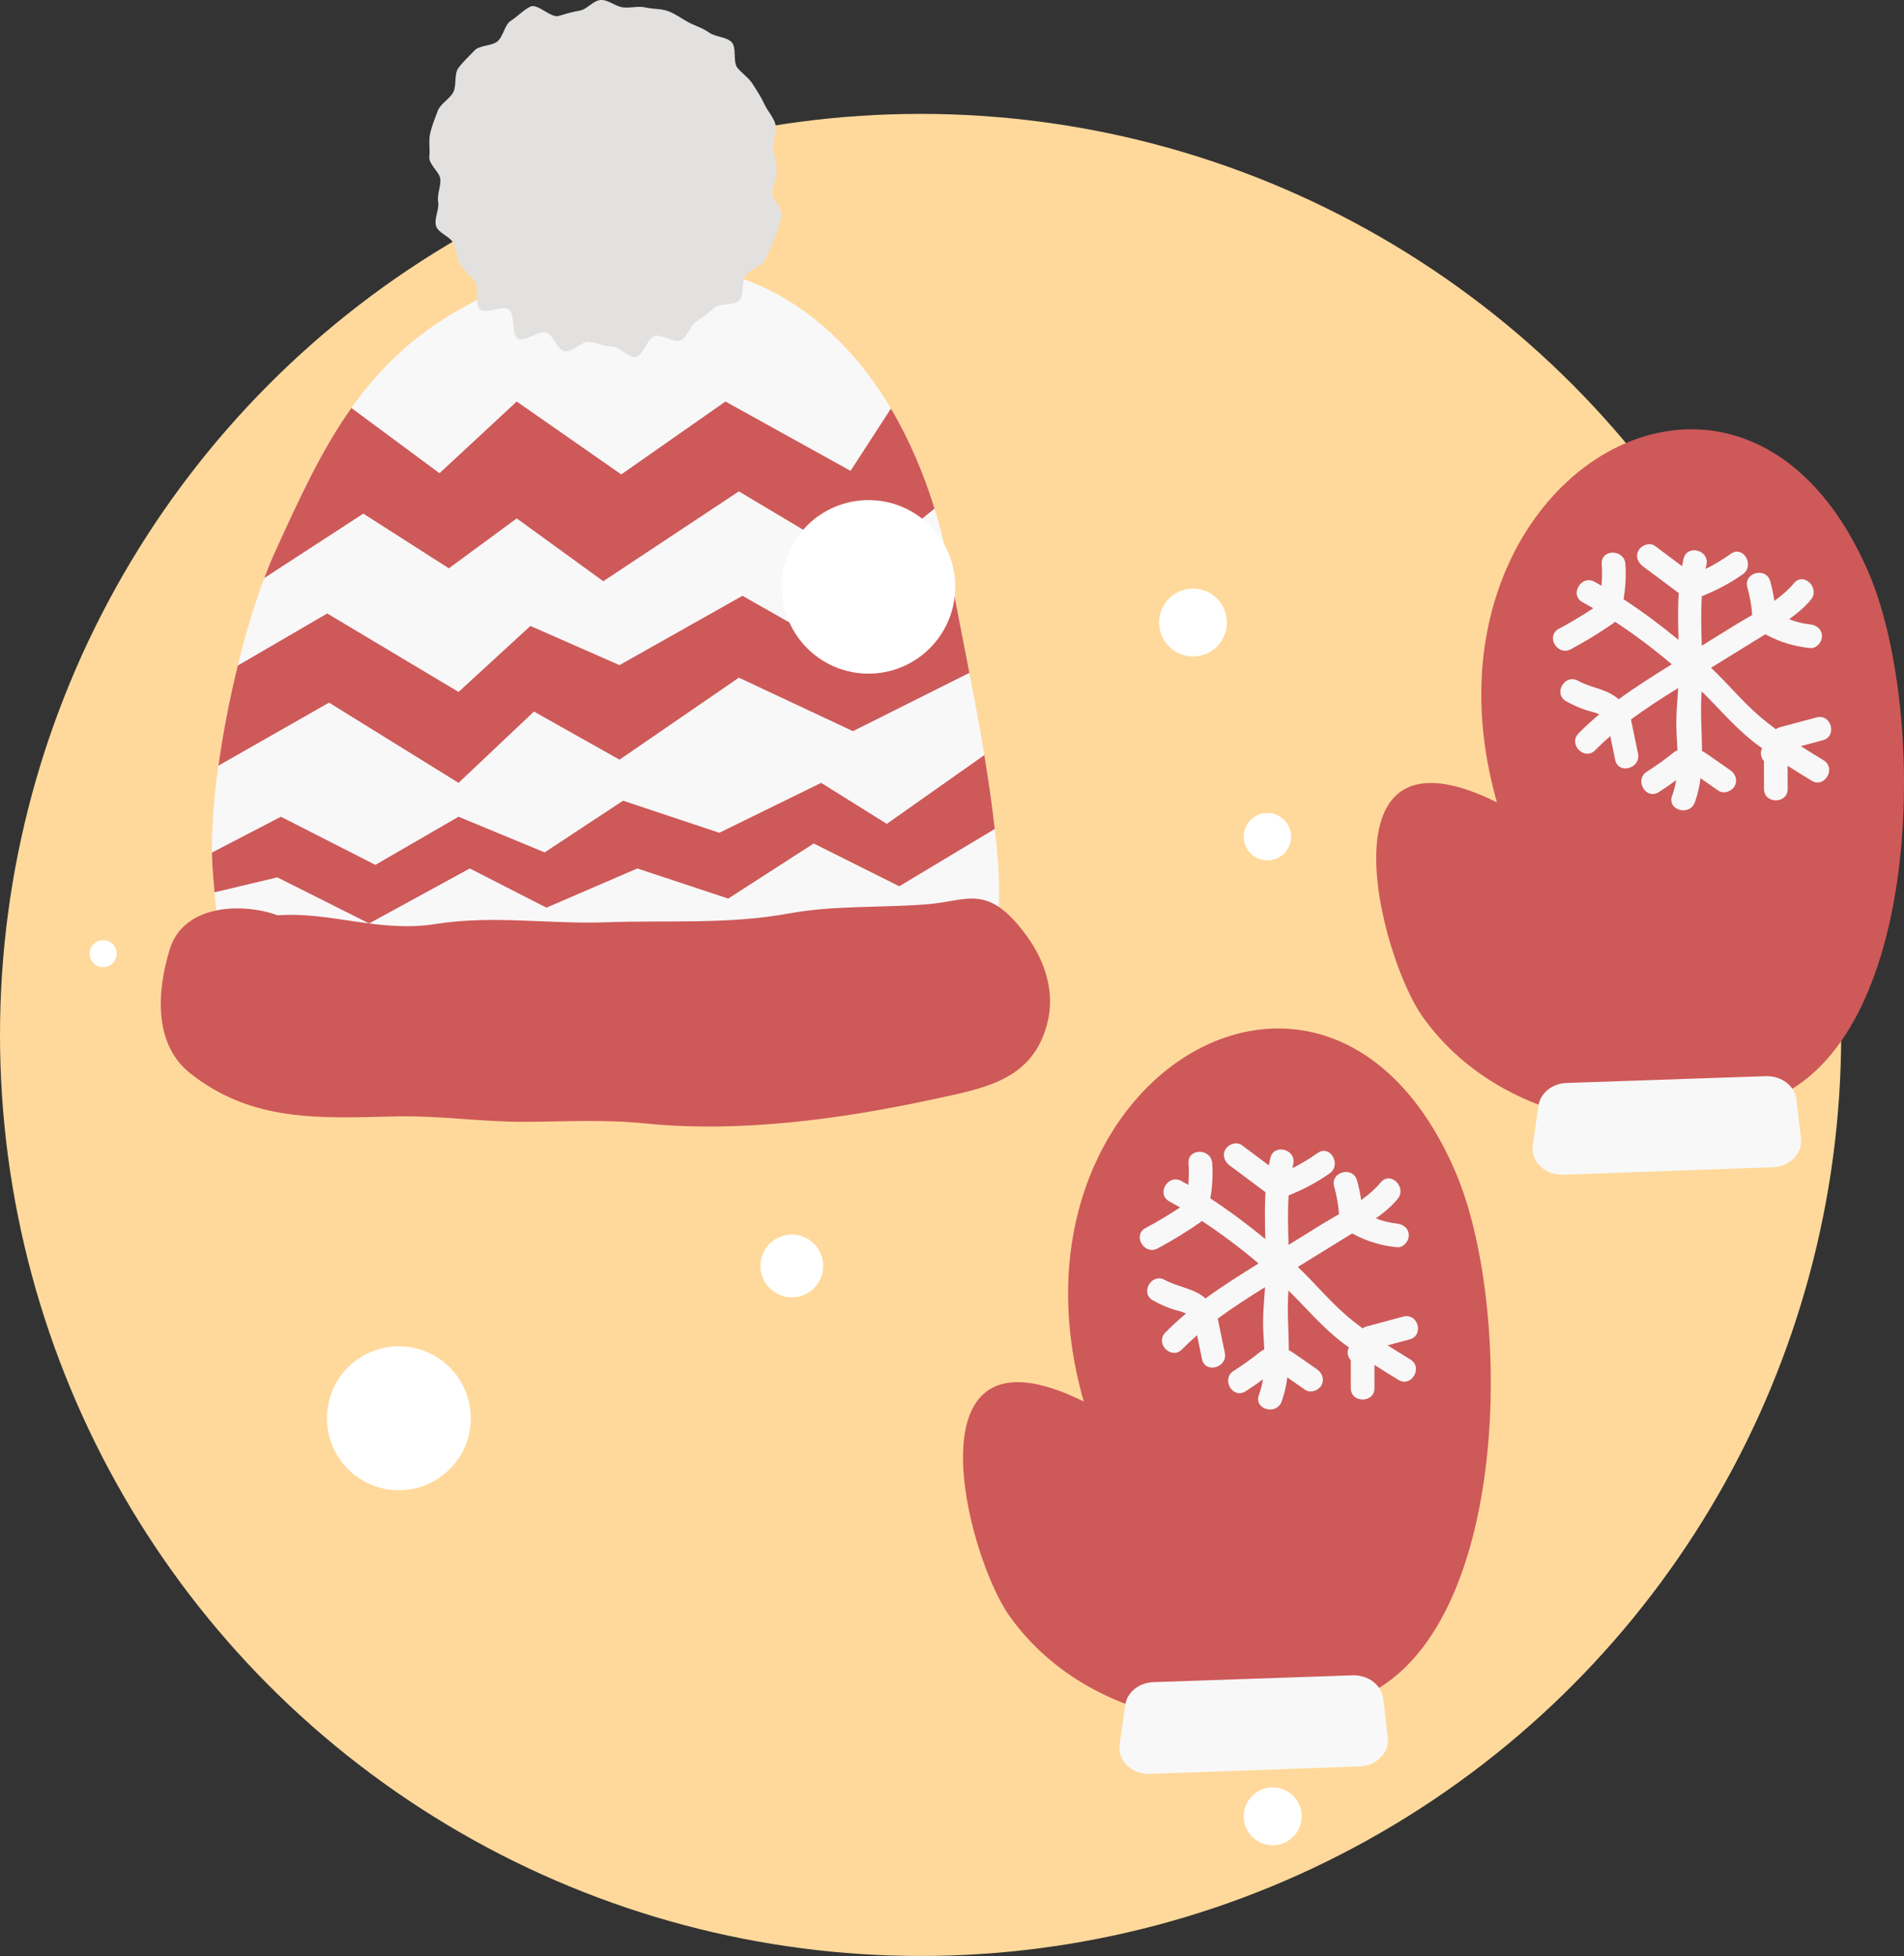 <?xml version="1.0" encoding="iso-8859-1"?>
<!-- Generator: Adobe Illustrator 18.1.0, SVG Export Plug-In . SVG Version: 6.00 Build 0)  -->
<!DOCTYPE svg PUBLIC "-//W3C//DTD SVG 1.1//EN" "http://www.w3.org/Graphics/SVG/1.1/DTD/svg11.dtd">
<svg version="1.1" xmlns="http://www.w3.org/2000/svg" xmlns:xlink="http://www.w3.org/1999/xlink" x="0px" y="0px"
	 viewBox="0 0 529.472 543.655" style="enable-background:new 0 0 529.472 543.655;" xml:space="preserve">
<rect x="0" y="0" width="529.472" height="543.655" fill="#333333" stroke="none"/>
<g id="_x23_hut-gloves">
	<g>
		<circle style="fill:#FFD99B;" cx="256" cy="287.655" r="256"/>
		<g>
			<path style="fill:#F8F8F8;" d="M60.624,279.575c0.847-20.485-1.403-32.161-1.659-41.365c-0.651-23.435,7.808-63.315,17.35-84.42
				c14.373-31.788,26.069-56.425,59.41-71.838c24.342-11.253,56.811-13.139,80.59-0.079c28.793,15.814,42.771,49.52,47.707,76.351
				c4.861,26.42,11.468,55.065,13.554,81.974c0.812,10.469,0.143,39.297-8.213,46.163c-8.346,6.857-30.962,3.757-41.264,4.961
				c-24.584,2.872-49.555,2.424-74.272,4.341C133.825,297.213,71.392,301.07,60.624,279.575z"/>
			<path style="fill:#E2E1E0;" d="M214.745,53.285c-0.219,2.156,3.075,4.78,2.591,6.835c-0.494,2.103-1.272,4.247-2.023,6.227
				c-0.764,2.014-1.616,4.128-2.624,5.998c-1.019,1.891-4.1,2.477-5.347,4.203c-1.256,1.737-0.287,5.373-1.751,6.924
				c-1.469,1.556-5.236,0.7-6.892,2.05c-1.656,1.35-3.147,2.67-4.967,3.796c-1.814,1.122-2.52,4.398-4.475,5.278
				c-1.941,0.874-5.179-1.825-7.236-1.207c-2.034,0.611-3.109,5.507-5.235,5.85c-2.091,0.337-4.625-3.041-6.785-2.98
				c-2.11,0.06-3.975-1.03-6.132-1.249c-2.156-0.219-4.817,3.085-6.872,2.602c-2.103-0.494-3.103-4.389-5.083-5.14
				c-2.014-0.764-5.995,2.692-7.865,1.685c-1.891-1.019-0.757-6.852-2.482-8.099c-1.737-1.256-6.621,1.339-8.172-0.125
				c-1.556-1.469,0.083-5.952-1.267-7.607c-1.35-1.656-2.893-2.917-4.019-4.737c-1.122-1.814-1.098-3.965-1.978-5.92
				c-0.874-1.941-4.253-2.821-4.871-4.878c-0.611-2.034,0.926-4.499,0.583-6.625c-0.337-2.091,0.685-4.039,0.623-6.199
				c-0.06-2.11-3.297-4.214-3.078-6.37c0.219-2.156-0.24-4.519,0.243-6.574c0.494-2.103,1.359-4.243,2.11-6.223
				c0.764-2.014,3.275-3.253,4.282-5.122c1.019-1.891,0.187-5.022,1.434-6.747c1.256-1.737,3.012-3.325,4.476-4.876
				c1.469-1.556,4.743-1.204,6.399-2.554c1.656-1.35,1.959-4.645,3.779-5.77c1.814-1.122,3.494-3.035,5.448-3.916
				c1.941-0.874,5.725,3.252,7.782,2.634c2.034-0.611,3.723-1.145,5.849-1.488c2.091-0.337,3.791-2.898,5.95-2.96
				c2.11-0.06,4.014,1.838,6.171,2.057c2.156,0.219,4.215-0.455,6.27,0.028c2.103,0.494,4.3,0.281,6.28,1.032
				c2.014,0.764,3.691,2.057,5.56,3.065c1.891,1.019,3.983,1.586,5.709,2.833c1.737,1.256,4.716,1.175,6.268,2.639
				c1.556,1.469,0.318,5.533,1.668,7.188c1.35,1.656,3.159,2.757,4.285,4.577c1.122,1.814,2.287,3.478,3.168,5.433
				c0.874,1.941,2.488,3.573,3.106,5.63c0.611,2.034-0.981,4.469-0.638,6.595c0.337,2.091,0.944,3.948,1.005,6.108
				C216.055,49.296,214.964,51.128,214.745,53.285z"/>
			<path style="fill:#CE5959;" d="M77.258,254.407c-10.341-3.682-26.307-2.835-30.052,9.439c-3.857,12.64-4.166,26.741,5.776,34.544
				c17.202,13.501,35.585,12.425,57.082,11.912c11.983-0.286,23.859,1.55,35.8,1.505c11.449-0.043,22.157-0.708,33.641,0.456
				c26.047,2.641,54.388-1.182,79.88-6.7c14.263-3.088,27.841-5.204,31.88-21.249c2.163-8.595-0.674-17.25-5.795-24.239
				c-10.778-14.708-16.334-9.656-27.433-8.753c-13.081,1.064-25.956,0.237-38.847,2.6c-16.67,3.057-33.663,1.814-50.448,2.42
				c-16.046,0.579-31.626-2.055-47.589,0.481C105.519,259.308,91.946,253.33,77.258,254.407z"/>
			<g>
				<path style="fill:#CE5959;" d="M124.82,157.962l18.872-13.876l24.068,17.46l37.713-24.971l34.727,20.725l19.68-15.937
					c-2.884-9.355-6.855-18.909-12.126-27.8l-11.227,17.308l-34.791-19.267l-28.97,20.258l-29.074-20.258l-21.472,19.927
					l-24.508-18.137c-8.283,11.688-14.538,25.224-21.397,40.394c-0.955,2.112-1.898,4.42-2.824,6.873l27.542-17.898L124.82,157.962z
					"/>
				<path style="fill:#CE5959;" d="M127.515,217.594l20.969-19.822l23.787,13.38l33.202-22.796l31.715,14.867l32.386-16.209
					c-1.77-9.162-3.587-18.231-5.231-27.065l-29.137,21.965l-28.742-16.314l-34.193,19.269l-24.778-10.884l-19.978,18.336
					L91,170.516l-24.883,14.477c-2.247,9.14-4.115,18.73-5.381,27.822l30.76-17.522L127.515,217.594z"/>
				<path style="fill:#CE5959;" d="M102.646,256.667l27.999-15.287l21.309,10.902l25.273-10.902l25.273,8.377l23.787-15.315
					l23.787,11.893l26.559-15.936c-0.767-6.785-1.767-13.647-2.905-20.527l-27.124,19.119l-18.256-11.398l-28.327,13.876
					l-26.76-8.92l-21.804,14.371l-23.943-9.911l-23.135,13.38l-26.264-13.38l-19.17,9.954c0.006,0.417,0.008,0.84,0.019,1.247
					c0.082,2.945,0.368,6.149,0.692,9.808l17.468-4.159L102.646,256.667z"/>
			</g>
		</g>
		<g>
			<path style="fill:#CE5959;" d="M301.377,389.55c-25.532-89.251,68.004-146.099,103.368-63.81
				c15.786,36.732,15.502,123.413-23.003,144.441c-28.644,15.644-77.294,12.142-100.986-20.963
				C268.791,432.499,251.335,364.776,301.377,389.55z"/>
			<path style="fill:#F8F8F8;" d="M312.91,473.877l-1.562,11.054c-0.626,4.43,3.431,8.293,8.517,8.112l58.192-2.073
				c4.75-0.169,8.353-3.816,7.867-7.962l-1.274-10.868c-0.445-3.794-4.175-6.633-8.522-6.485l-55.356,1.888
				C316.735,467.68,313.407,470.362,312.91,473.877z"/>
			<path style="fill:#F8F8F8;" d="M392.197,377.851c-2.116-1.294-4.234-2.59-6.328-3.923c2.042-0.546,4.084-1.093,6.125-1.639
				c4.087-1.094,2.353-7.444-1.75-6.346c-3.392,0.907-6.784,1.816-10.176,2.724c-0.454,0.121-0.824,0.316-1.139,0.549
				c-1.502-1.105-2.971-2.256-4.392-3.472c-4.887-4.181-8.95-9.199-13.633-13.599c4.711-2.916,9.426-5.825,14.145-8.728
				c0.331-0.204,0.663-0.404,0.995-0.605c0.074,0.047,0.133,0.101,0.214,0.145c3.838,2.081,7.875,3.264,12.208,3.715
				c1.77,0.184,3.291-1.644,3.291-3.291c0-1.933-1.515-3.105-3.291-3.29c-2.021-0.21-3.975-0.724-5.856-1.446
				c2.197-1.546,4.26-3.258,6.027-5.367c2.704-3.225-1.928-7.904-4.654-4.654c-1.577,1.88-3.449,3.481-5.459,4.931
				c-0.276-1.852-0.656-3.686-1.171-5.493c-1.158-4.066-7.51-2.338-6.346,1.749c0.719,2.525,1.169,5.057,1.347,7.665
				c-1.717,1.004-3.434,1.986-5.08,2.999c-2.986,1.839-5.963,3.69-8.945,5.535c-0.138-4.603-0.286-9.204,0.023-13.769
				c0.038-0.013,0.077-0.013,0.114-0.028c3.99-1.612,7.752-3.568,11.268-6.057c3.429-2.427,0.146-8.137-3.322-5.683
				c-2.228,1.576-4.566,2.997-7.017,4.193c0.077-0.359,0.137-0.719,0.224-1.077c0.995-4.115-5.349-5.871-6.346-1.749
				c-0.166,0.687-0.298,1.374-0.432,2.06c-2.516-1.878-5.031-3.756-7.547-5.634c-1.425-1.064-3.676-0.232-4.502,1.181
				c-0.982,1.679-0.248,3.435,1.181,4.502c3.252,2.427,6.503,4.855,9.755,7.283c0.059,0.044,0.126,0.066,0.187,0.103
				c-0.272,4.339-0.166,8.681-0.052,13.045c-4.9-4.004-10.001-7.842-15.292-11.291c0.563-3.228,0.756-6.496,0.521-9.785
				c-0.3-4.2-6.883-4.233-6.581,0c0.145,2.039,0.115,4.041-0.074,6.032c-0.645-0.369-1.288-0.743-1.939-1.098
				c-3.72-2.028-7.045,3.652-3.322,5.683c0.996,0.543,1.988,1.107,2.977,1.682c-3.099,2.054-6.285,3.962-9.572,5.711
				c-3.74,1.99-0.419,7.673,3.322,5.683c4.061-2.161,7.977-4.553,11.753-7.181c0.207-0.144,0.388-0.302,0.548-0.468
				c5.475,3.584,10.781,7.585,15.776,11.829c-5.013,3.123-10.01,6.262-14.761,9.726c-3.034-2.83-7.722-3.139-11.284-5.142
				c-3.696-2.079-7.017,3.604-3.322,5.683c1.858,1.045,3.819,1.922,5.854,2.562c1.114,0.351,2.321,0.562,3.353,1.086
				c-1.997,1.668-3.928,3.424-5.765,5.303c-2.962,3.031,1.687,7.688,4.654,4.653c1.34-1.371,2.745-2.662,4.179-3.915
				c0.455,2.206,0.911,4.412,1.366,6.618c0.856,4.145,7.201,2.391,6.346-1.749c-0.653-3.163-1.306-6.326-1.959-9.489
				c4.218-3.127,8.657-5.969,13.136-8.74c-0.263,4.116-0.691,8.218-0.471,12.351c0.091,1.707,0.198,3.346,0.267,4.954
				c-0.413,0.16-0.809,0.389-1.169,0.683c-2.34,1.909-4.801,3.649-7.352,5.266c-3.568,2.262-0.27,7.959,3.322,5.683
				c1.658-1.051,3.266-2.172,4.845-3.334c-0.244,1.438-0.611,2.895-1.15,4.394c-1.436,3.992,4.92,5.711,6.346,1.75
				c0.793-2.202,1.275-4.444,1.573-6.71c0.241,0.189,0.478,0.371,0.706,0.53c1.411,0.981,2.821,1.963,4.232,2.945
				c1.459,1.015,3.655,0.267,4.502-1.181c0.958-1.638,0.282-3.485-1.181-4.502c-1.587-1.105-3.174-2.209-4.761-3.313
				c-1.022-0.711-2.011-1.439-3.087-2.024c-0.023-5.389-0.497-10.841-0.124-16.197c0.009-0.123,0.012-0.247,0.02-0.371
				c4.784,4.67,9.021,9.756,14.291,13.933c0.821,0.651,1.67,1.262,2.513,1.882c-0.648,1.257-0.304,2.621,0.523,3.582
				c0.005,2.575,0.01,5.151,0.015,7.726c0.008,4.234,6.589,4.242,6.581,0c-0.004-2.148-0.008-4.296-0.012-6.445
				c2.206,1.411,4.433,2.792,6.667,4.158C392.498,385.749,395.808,380.059,392.197,377.851z"/>
		</g>
		<g>
			<path style="fill:#CE5959;" d="M416.281,223.011c-25.532-89.251,68.004-146.099,103.368-63.81
				c15.786,36.732,15.502,123.413-23.003,144.441c-28.644,15.644-77.294,12.142-100.986-20.963
				C383.695,265.96,366.239,198.238,416.281,223.011z"/>
			<path style="fill:#F8F8F8;" d="M427.814,307.338l-1.562,11.054c-0.626,4.43,3.431,8.293,8.517,8.112l58.192-2.073
				c4.75-0.169,8.353-3.816,7.867-7.962l-1.274-10.868c-0.445-3.794-4.175-6.633-8.522-6.485l-55.356,1.888
				C431.639,301.141,428.311,303.823,427.814,307.338z"/>
			<path style="fill:#F8F8F8;" d="M507.101,211.312c-2.116-1.294-4.234-2.59-6.328-3.923c2.042-0.546,4.084-1.093,6.125-1.639
				c4.087-1.094,2.353-7.444-1.75-6.346c-3.392,0.907-6.784,1.816-10.176,2.724c-0.454,0.121-0.824,0.316-1.139,0.549
				c-1.502-1.105-2.971-2.256-4.392-3.472c-4.887-4.181-8.95-9.199-13.633-13.599c4.711-2.916,9.426-5.825,14.145-8.728
				c0.331-0.204,0.663-0.404,0.995-0.605c0.074,0.047,0.133,0.101,0.214,0.145c3.838,2.081,7.875,3.264,12.208,3.715
				c1.77,0.184,3.291-1.644,3.291-3.291c0-1.933-1.515-3.105-3.291-3.291c-2.021-0.21-3.975-0.724-5.856-1.446
				c2.197-1.546,4.26-3.258,6.027-5.367c2.704-3.225-1.928-7.904-4.654-4.654c-1.577,1.88-3.449,3.481-5.459,4.931
				c-0.276-1.852-0.656-3.686-1.171-5.493c-1.158-4.066-7.51-2.338-6.346,1.749c0.719,2.525,1.169,5.057,1.347,7.665
				c-1.717,1.004-3.434,1.986-5.08,2.999c-2.986,1.839-5.963,3.69-8.945,5.535c-0.138-4.603-0.286-9.204,0.023-13.769
				c0.038-0.013,0.077-0.013,0.114-0.028c3.99-1.612,7.752-3.568,11.268-6.057c3.429-2.427,0.146-8.137-3.322-5.683
				c-2.228,1.576-4.566,2.997-7.017,4.193c0.077-0.359,0.137-0.719,0.224-1.076c0.995-4.115-5.349-5.871-6.346-1.749
				c-0.166,0.687-0.298,1.374-0.432,2.06c-2.516-1.878-5.031-3.756-7.547-5.634c-1.425-1.064-3.676-0.232-4.502,1.181
				c-0.982,1.679-0.248,3.435,1.181,4.502c3.252,2.427,6.503,4.855,9.755,7.283c0.059,0.044,0.126,0.066,0.187,0.103
				c-0.272,4.339-0.166,8.681-0.052,13.045c-4.9-4.004-10.001-7.842-15.292-11.291c0.563-3.228,0.756-6.496,0.521-9.785
				c-0.3-4.2-6.883-4.233-6.581,0c0.146,2.039,0.115,4.041-0.074,6.032c-0.645-0.369-1.288-0.743-1.939-1.098
				c-3.72-2.028-7.045,3.652-3.322,5.683c0.996,0.543,1.988,1.107,2.977,1.682c-3.099,2.054-6.285,3.962-9.572,5.711
				c-3.74,1.99-0.419,7.673,3.322,5.683c4.061-2.161,7.977-4.553,11.753-7.181c0.207-0.144,0.388-0.302,0.548-0.468
				c5.475,3.584,10.781,7.585,15.776,11.829c-5.013,3.123-10.01,6.262-14.761,9.726c-3.034-2.83-7.722-3.139-11.284-5.142
				c-3.696-2.079-7.017,3.604-3.322,5.683c1.858,1.045,3.819,1.922,5.854,2.562c1.114,0.351,2.321,0.562,3.353,1.086
				c-1.997,1.668-3.928,3.424-5.765,5.303c-2.962,3.031,1.687,7.688,4.654,4.653c1.34-1.371,2.745-2.662,4.179-3.915
				c0.455,2.206,0.911,4.412,1.366,6.618c0.856,4.145,7.201,2.391,6.346-1.749c-0.653-3.163-1.306-6.326-1.959-9.489
				c4.218-3.127,8.657-5.969,13.136-8.74c-0.263,4.116-0.691,8.218-0.471,12.351c0.091,1.707,0.198,3.346,0.267,4.954
				c-0.413,0.16-0.809,0.389-1.169,0.683c-2.34,1.909-4.801,3.649-7.352,5.266c-3.568,2.262-0.27,7.959,3.322,5.683
				c1.658-1.051,3.266-2.172,4.845-3.334c-0.244,1.438-0.611,2.895-1.15,4.394c-1.436,3.992,4.92,5.711,6.346,1.75
				c0.793-2.202,1.275-4.444,1.573-6.71c0.241,0.189,0.478,0.371,0.706,0.53c1.411,0.981,2.821,1.963,4.232,2.945
				c1.459,1.015,3.655,0.267,4.502-1.181c0.958-1.638,0.282-3.485-1.181-4.502c-1.587-1.105-3.174-2.209-4.761-3.313
				c-1.022-0.711-2.011-1.439-3.087-2.024c-0.023-5.389-0.497-10.841-0.124-16.197c0.009-0.123,0.012-0.247,0.02-0.371
				c4.784,4.67,9.021,9.756,14.291,13.933c0.821,0.651,1.67,1.262,2.513,1.882c-0.648,1.257-0.304,2.621,0.523,3.582
				c0.005,2.575,0.01,5.151,0.015,7.726c0.008,4.234,6.589,4.242,6.581,0c-0.004-2.148-0.008-4.296-0.012-6.445
				c2.206,1.411,4.433,2.792,6.667,4.157C507.402,219.21,510.712,213.521,507.101,211.312z"/>
		</g>
		<circle style="fill:#FFFFFF;" cx="110.919" cy="394.198" r="20"/>
		<circle style="fill:#FFFFFF;" cx="331.758" cy="173.03" r="9.425"/>
		<circle style="fill:#FFFFFF;" cx="220.193" cy="351.865" r="8.726"/>
		<circle style="fill:#FFFFFF;" cx="353.915" cy="504.838" r="8.055"/>
		<circle style="fill:#FFFFFF;" cx="352.45" cy="232.553" r="6.591"/>
		<circle style="fill:#FFFFFF;" cx="241.517" cy="163.119" r="24.119"/>
		<circle style="fill:#FFFFFF;" cx="28.682" cy="265.068" r="3.763"/>
		<ellipse style="fill:#FFFFFF;" cx="329.096" cy="222.917" rx="2.662" ry="0"/>
	</g>
</g>
<g id="Livello_1">
</g>
</svg>
